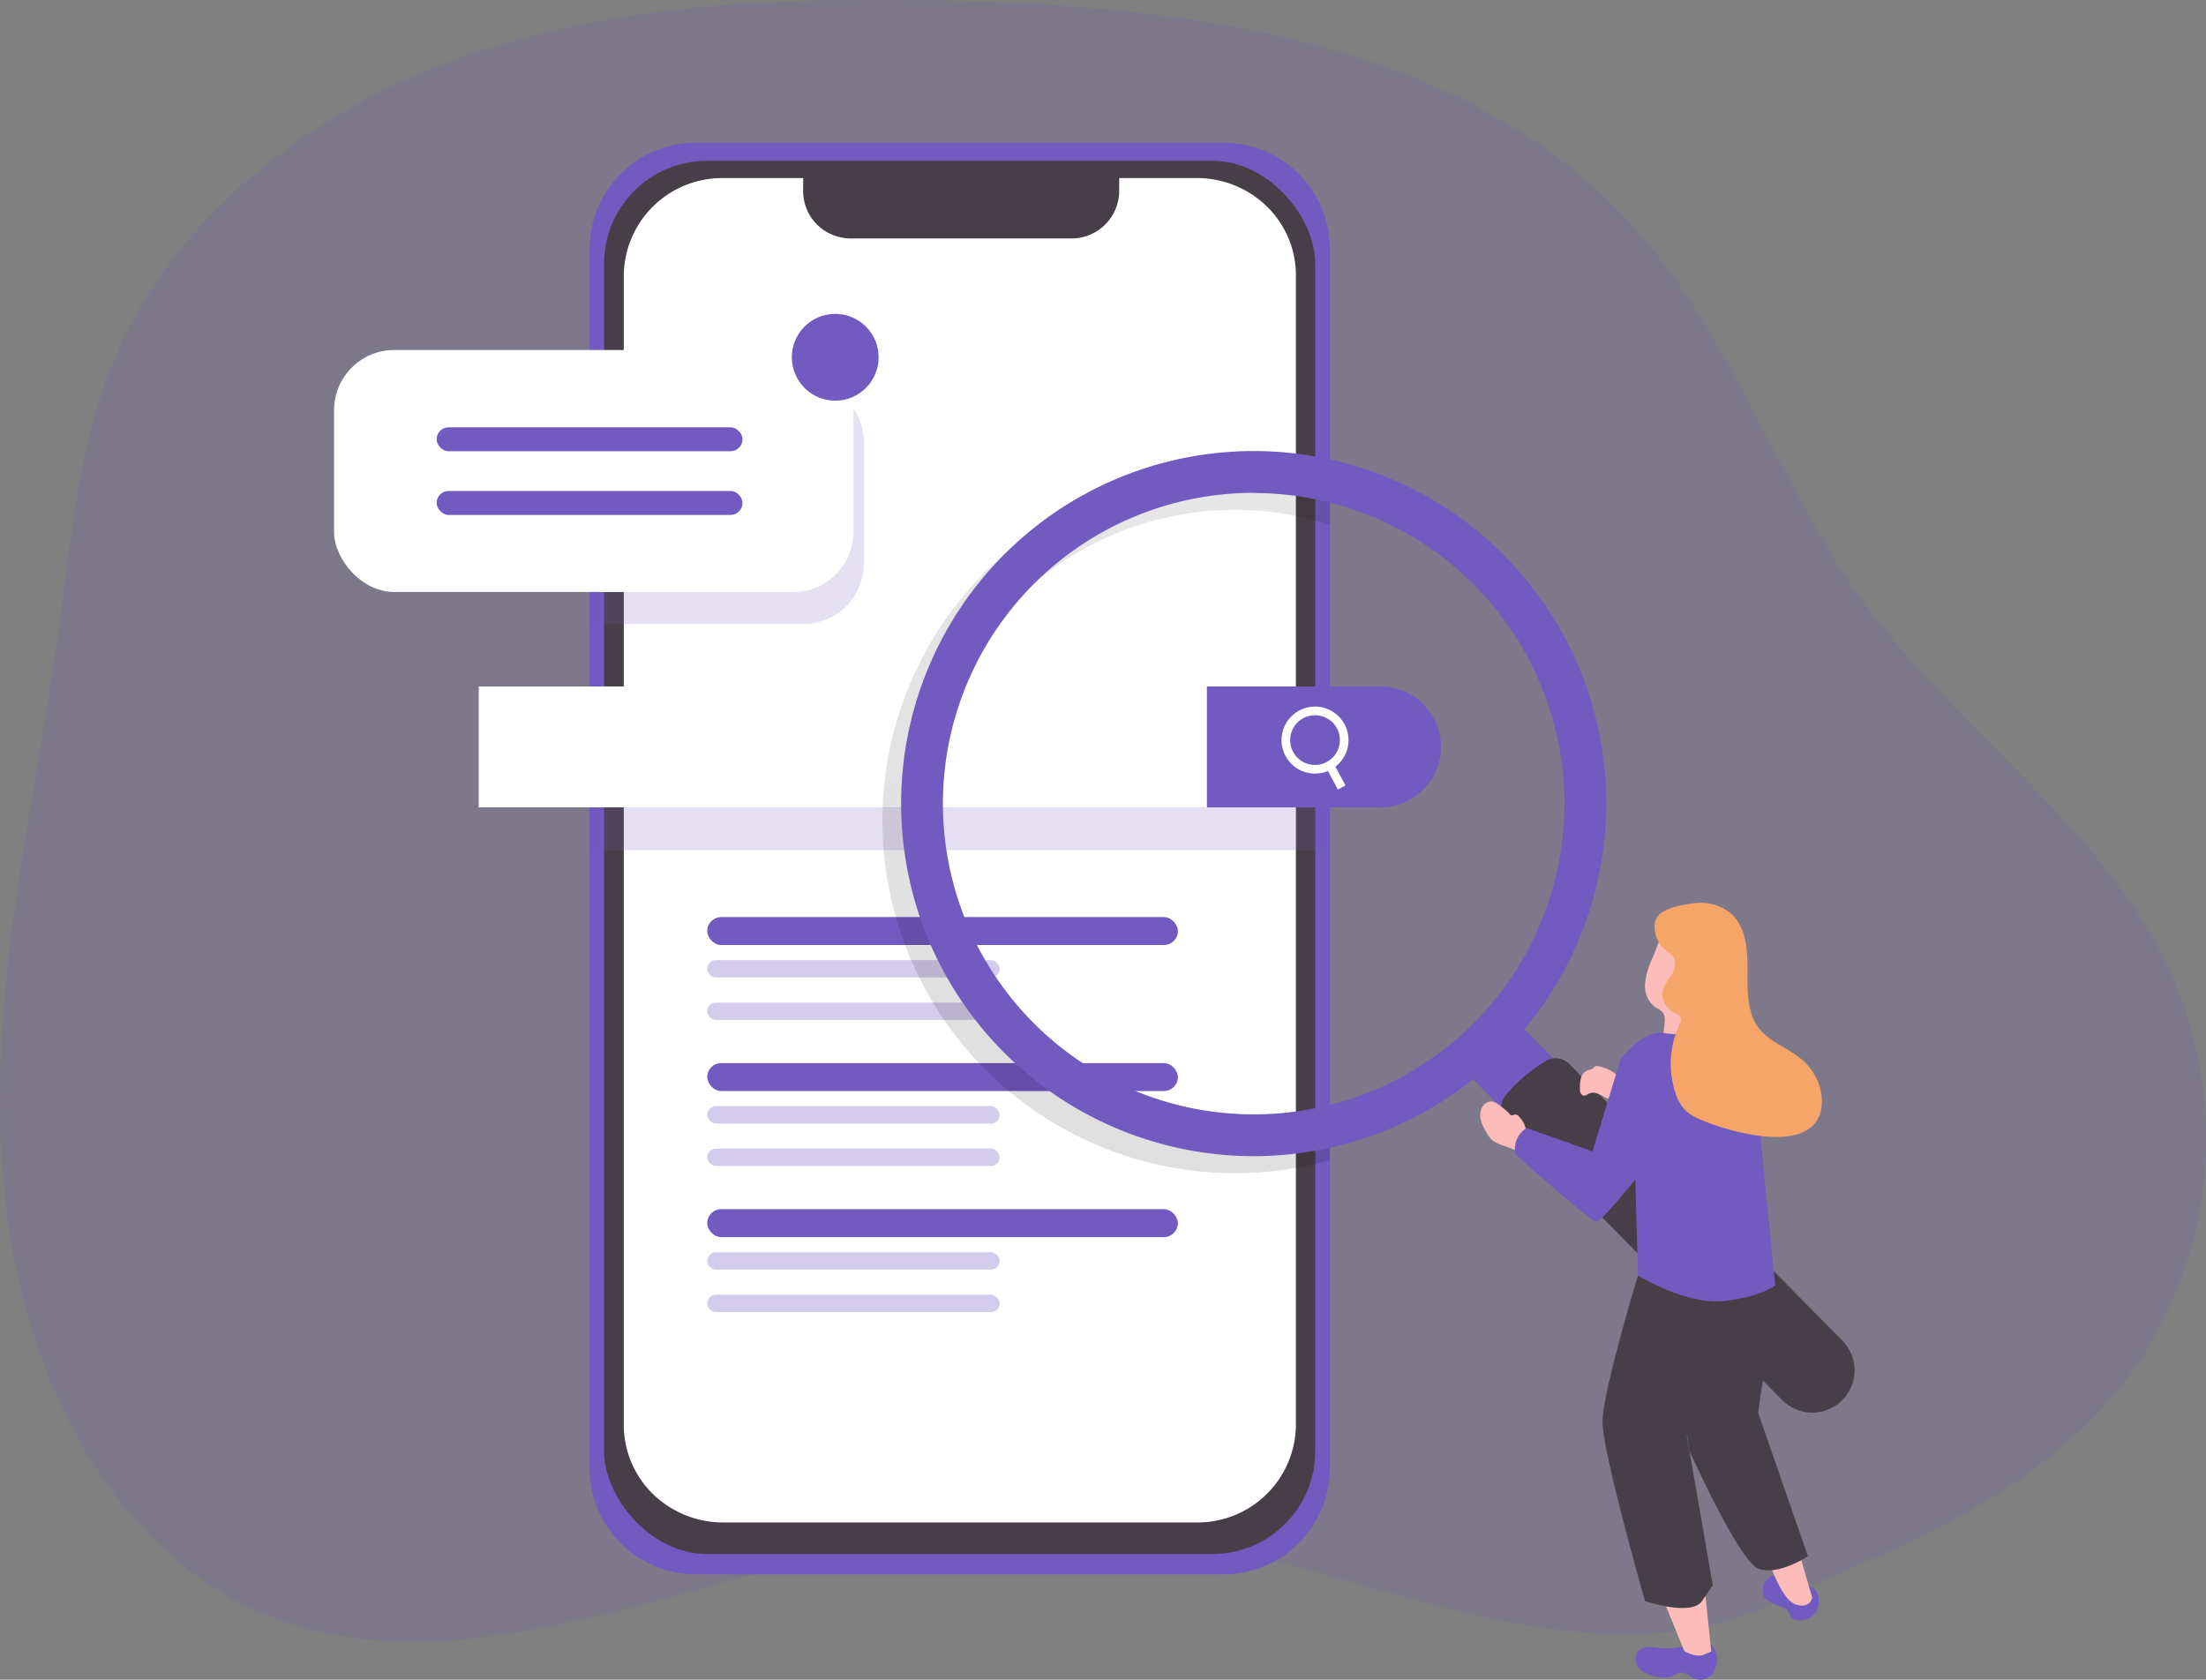 <svg data-name="Layer 1" xmlns="http://www.w3.org/2000/svg" viewBox="0 0 369.53 281.38"><rect x="0" y="0" width="369.53" height="281.38" fill="#808080" stroke="none"/><defs><linearGradient id="a" x1="157.8" y1="392.22" x2="326.3" y2="-282.82" gradientUnits="userSpaceOnUse"><stop offset=".01"/><stop offset=".08" stop-opacity=".69"/><stop offset=".21" stop-opacity=".32"/><stop offset="1" stop-opacity="0"/></linearGradient></defs><path d="M163.84.27c-1.72-.06-3.43-.1-5.13-.14-27.29-.57-55.14.35-80.91 9.34S28.28 36.68 18.37 62.08c-5.13 13.19-6.34 27.51-8.25 41.53C6.55 129.9.34 155.96.01 182.48s6 54.44 24.21 73.76c31.59 33.56 75.41 13.67 113 4.63a157.66 157.66 0 0168-1.21c14.84 3 29.17 8.17 44 11.35 10.67 2.29 21.77 3.55 32.64 2.14 10.44-1.35 18.49-6.33 28-10.34 18.1-7.68 36.4-17.46 47.94-33.95a67.46 67.46 0 0011.48-44.18c-3.55-41.16-42-58.44-61.85-90.79-11.56-18.8-19.44-40.12-34.31-56.42C246.44 8.27 203.7 1.54 163.84.27z" fill="#715ac0" opacity=".18" style="isolation:isolate"/><path d="M222.77 41.75V245.9a17.83 17.83 0 01-17.83 17.83h-88.36a17.83 17.83 0 01-17.83-17.83V41.75a17.83 17.83 0 0117.83-17.84h88.36a17.83 17.83 0 0117.83 17.84z" fill="#715ac0"/><rect x="101.19" y="26.94" width="119.13" height="233.39" rx="17.24" fill="#473f47"/><path d="M217.08 46.13v192.61a16.47 16.47 0 01-16.63 16.3h-79.31a16.71 16.71 0 01-8.27-2.16 16.22 16.22 0 01-8.38-14.14V46.13a16.48 16.48 0 0116.65-16.3h13.4v2.37a7.89 7.89 0 005 7.17 8.32 8.32 0 003.05.58h36.84a8 8 0 008.05-7.88v-2.24h13a16.77 16.77 0 0111.49 4.52 16.1 16.1 0 015.11 11.78z" fill="#fff"/><rect x="118.47" y="160.84" width="48.99" height="2.91" rx="1.45" fill="#715ac0" opacity=".31" style="isolation:isolate"/><rect x="118.47" y="167.95" width="48.99" height="2.91" rx="1.45" fill="#715ac0" opacity=".31" style="isolation:isolate"/><path fill="#715ac0" opacity=".18" style="isolation:isolate" d="M98.74 134.65h124.03v7.79H98.74z"/><path d="M80.19 115h151.06a10.13 10.13 0 0110.13 10.13 10.13 10.13 0 01-10.13 10.13H80.19V115z" fill="#715ac0"/><path fill="#fff" d="M80.19 115h121.98v20.25H80.19z"/><circle cx="220.28" cy="123.98" r="4.89" fill="none" stroke="#fff" stroke-miterlimit="10" stroke-width="1.45"/><path d="M224.75 131.93l-2-3.73" fill="none" stroke="#fff" stroke-miterlimit="10" stroke-width="1.45"/><rect x="118.47" y="153.63" width="78.84" height="4.68" rx="2.34" fill="#715ac0"/><rect x="118.47" y="185.31" width="48.99" height="2.91" rx="1.45" fill="#715ac0" opacity=".31" style="isolation:isolate"/><rect x="118.47" y="192.42" width="48.99" height="2.91" rx="1.45" fill="#715ac0" opacity=".31" style="isolation:isolate"/><rect x="118.47" y="178.09" width="78.84" height="4.68" rx="2.34" fill="#715ac0"/><rect x="118.47" y="209.77" width="48.99" height="2.91" rx="1.45" fill="#715ac0" opacity=".31" style="isolation:isolate"/><rect x="118.47" y="216.89" width="48.99" height="2.91" rx="1.45" fill="#715ac0" opacity=".31" style="isolation:isolate"/><rect x="118.47" y="202.56" width="78.84" height="4.68" rx="2.34" fill="#715ac0"/><path d="M229.21 115.73a51.69 51.69 0 0115.91 2.49v-7.31a59.06 59.06 0 100 113.76v-7.31a52.06 52.06 0 11-15.91-101.63z" transform="translate(-22.35 -30.32)" fill="url(#a)" opacity=".41"/><path d="M210.01 193.68a59.06 59.06 0 1159.06-59 59.13 59.13 0 01-59.06 59zm0-111.12a52.06 52.06 0 1052.06 52.12 52.11 52.11 0 00-52.06-52.09z" fill="#715ac0"/><path d="M290 222.13a6 6 0 01-4.28-1.79l-38.7-39.27a6 6 0 118.55-8.42l38.7 39.27a6 6 0 01-4.27 10.21z" fill="#715ac0"/><path d="M308.54 234.61a7.06 7.06 0 01-10-.07l-45.56-46.24a5.88 5.88 0 01-.69-.82q-.18-.24-.33-.48a3.08 3.08 0 01.28-3.54 26.38 26.38 0 012.89-2.94 24.64 24.64 0 013.86-2.81 3.11 3.11 0 013.63.31 4.1 4.1 0 01.39.35l45.64 46.25a7.06 7.06 0 01-.11 9.99z" fill="#473f47"/><path d="M144.7 74.07v20.36a10.09 10.09 0 01-10.05 10.09h-35.9V63.98h35.9a10.09 10.09 0 0110.05 10.09z" fill="#715ac0" opacity=".18" style="isolation:isolate"/><rect x="55.96" y="58.63" width="87" height="40.54" rx="10.09" fill="#fff"/><circle cx="139.91" cy="59.85" r="7.27" fill="#715ac0"/><rect x="73.14" y="71.58" width="51.24" height="4.01" rx="2" fill="#715ac0"/><rect x="73.14" y="82.25" width="51.24" height="4.01" rx="2" fill="#715ac0"/><path d="M303.93 266.11a3.42 3.42 0 01.3 3.83 3.17 3.17 0 01-3.46 1.39 1.53 1.53 0 01-.62-.32c-.37-.36-.43-1-.78-1.36a2.58 2.58 0 00-1.27-.56 9.08 9.08 0 01-2.31-1.25.91.91 0 01-.29-.26.92.92 0 01-.11-.43 3.21 3.21 0 01.33-2.26 2.56 2.56 0 01.76-.63 3.68 3.68 0 011.83-.55 4.76 4.76 0 011.47.34 11.26 11.26 0 013.68 1.84" fill="#715ac0"/><path d="M301.34 259.98l2.23 7.68s-.42 1.93-2.78 1.12-4.34-6.86-4.34-6.86z" fill="#fcbdba"/><path d="M277.8 276.04a9.44 9.44 0 00-1.84-.13 2.28 2.28 0 00-1.62.78 2.35 2.35 0 00.44 3 5.43 5.43 0 002.95 1.22 4.49 4.49 0 002 0c.83-.24 1.62-.93 2.45-.67a3.85 3.85 0 011 .61 2.76 2.76 0 003.74-.47 3.55 3.55 0 00.51-1.18c.35-1.33.19-3-.91-3.77-1.3-.93-2.31-.29-3.56.14a12.35 12.35 0 01-5.16.47z" fill="#715ac0"/><path d="M278.88 268.59l3.26 8s1.87 1.13 3.2.63l1.31-.54-1.15-11.17zM254.65 187.27c-.22-.29-.51-.61-.86-.56s-.41.19-.62.13a.64.64 0 01-.32-.25 10.08 10.08 0 00-1.65-1.41 2.89 2.89 0 00-1.28-.65 1.75 1.75 0 00-1.67 1 3 3 0 00-.21 2 7.44 7.44 0 00.8 1.91 5.68 5.68 0 00.81 1.24c1 1.09 2.66 1.27 4 1.94a1.14 1.14 0 00.47.16.92.92 0 00.67-.49 5.13 5.13 0 00.91-2.5 4.37 4.37 0 00-1.05-2.52zM267.65 178.6a.66.66 0 00-.48.05 1.2 1.2 0 00-.22.23c-.28.3-.74.31-1.12.48a1.94 1.94 0 00-1 1.23 5.72 5.72 0 00-.17 1.61 2.21 2.21 0 00.09.85.74.74 0 00.62.5 1.53 1.53 0 00.63-.27 1.88 1.88 0 011.25-.2 6.9 6.9 0 011.56.73 1.61 1.61 0 001.64 0 2 2 0 00.51-.72c.45-1 1-2.11 0-2.92a6.79 6.79 0 00-3.31-1.57z" fill="#fcbdba"/><path d="M297.37 215.35a112.32 112.32 0 01-1.41 12.55c-.9 4.12-1.44 8.8-1.44 8.8l8.33 24s-5.07 3.37-8.33 2.06-11.51-19.71-11.51-19.71l-3.14-20.93 8.31-9.54z" fill="#473f47"/><path d="M274.38 213.68s-5.94 19.47-5.94 24.53 7.12 30 7.12 30 7.73 2.62 9.54 0l1.81-2.62-4.35-25.1s6.16-13.1 7.25-16.47a36.45 36.45 0 001.41-6.37z" fill="#473f47"/><path d="M276.88 160.35a13.15 13.15 0 00-1.31 4.43 4.41 4.41 0 001.77 4 4.84 4.84 0 011.05.68c1.12 1.14-.16 3.21.48 4.69a2.21 2.21 0 002.76 1 3.68 3.68 0 002-2.43 11.32 11.32 0 00.38-3.29l.11-6.61a8.46 8.46 0 00-.67-4.31 4.29 4.29 0 00-4-2.16c-1.54.33-2.01 2.71-2.57 4z" fill="#fcbdba"/><path d="M253.82 193.35s12.68 11.33 13.58 11.33 6.53-7.12 6.53-7.12l.45 16.11a37.41 37.41 0 004.88 2.42c2.74 1.12 6.21 2.16 9.24 1.88 6.16-.56 8.87-2.62 8.87-2.62l-3.79-37.94s-7.18-5.17-9.63-4.38a15.12 15.12 0 01-5.31 0c-3.54-.46-7.16 4.38-7.16 4.38l-4.71 15.47-11.05-3.92a4.24 4.24 0 00-1.9 4.39z" fill="#715ac0"/><path d="M277.95 153.18c1.33-1.21 4.34-1.71 5.81-1.87a8 8 0 016.35 1.86c2.4 2.28 2.65 6 2.62 9.42s-.08 7.09 1.92 9.69c1.72 2.22 4.53 3.14 6.72 4.85a9.48 9.48 0 013.8 6.82c.51 10.28-15.19 5.87-20.38 3.58a7.93 7.93 0 01-2.49-1.54 7.31 7.31 0 01-1.65-2.91 15.43 15.43 0 01.58-11.2c.24-.52.5-1.17.17-1.63a1.71 1.71 0 00-.66-.46 3.75 3.75 0 01-2.31-3.33 6.46 6.46 0 011.38-2.86 3.29 3.29 0 00.62-3c-.36-.81-1.22-1.21-1.86-1.8-1.12-1-1.93-3.69-1-5.13a2.55 2.55 0 01.38-.49z" fill="#f6a569"/></svg>